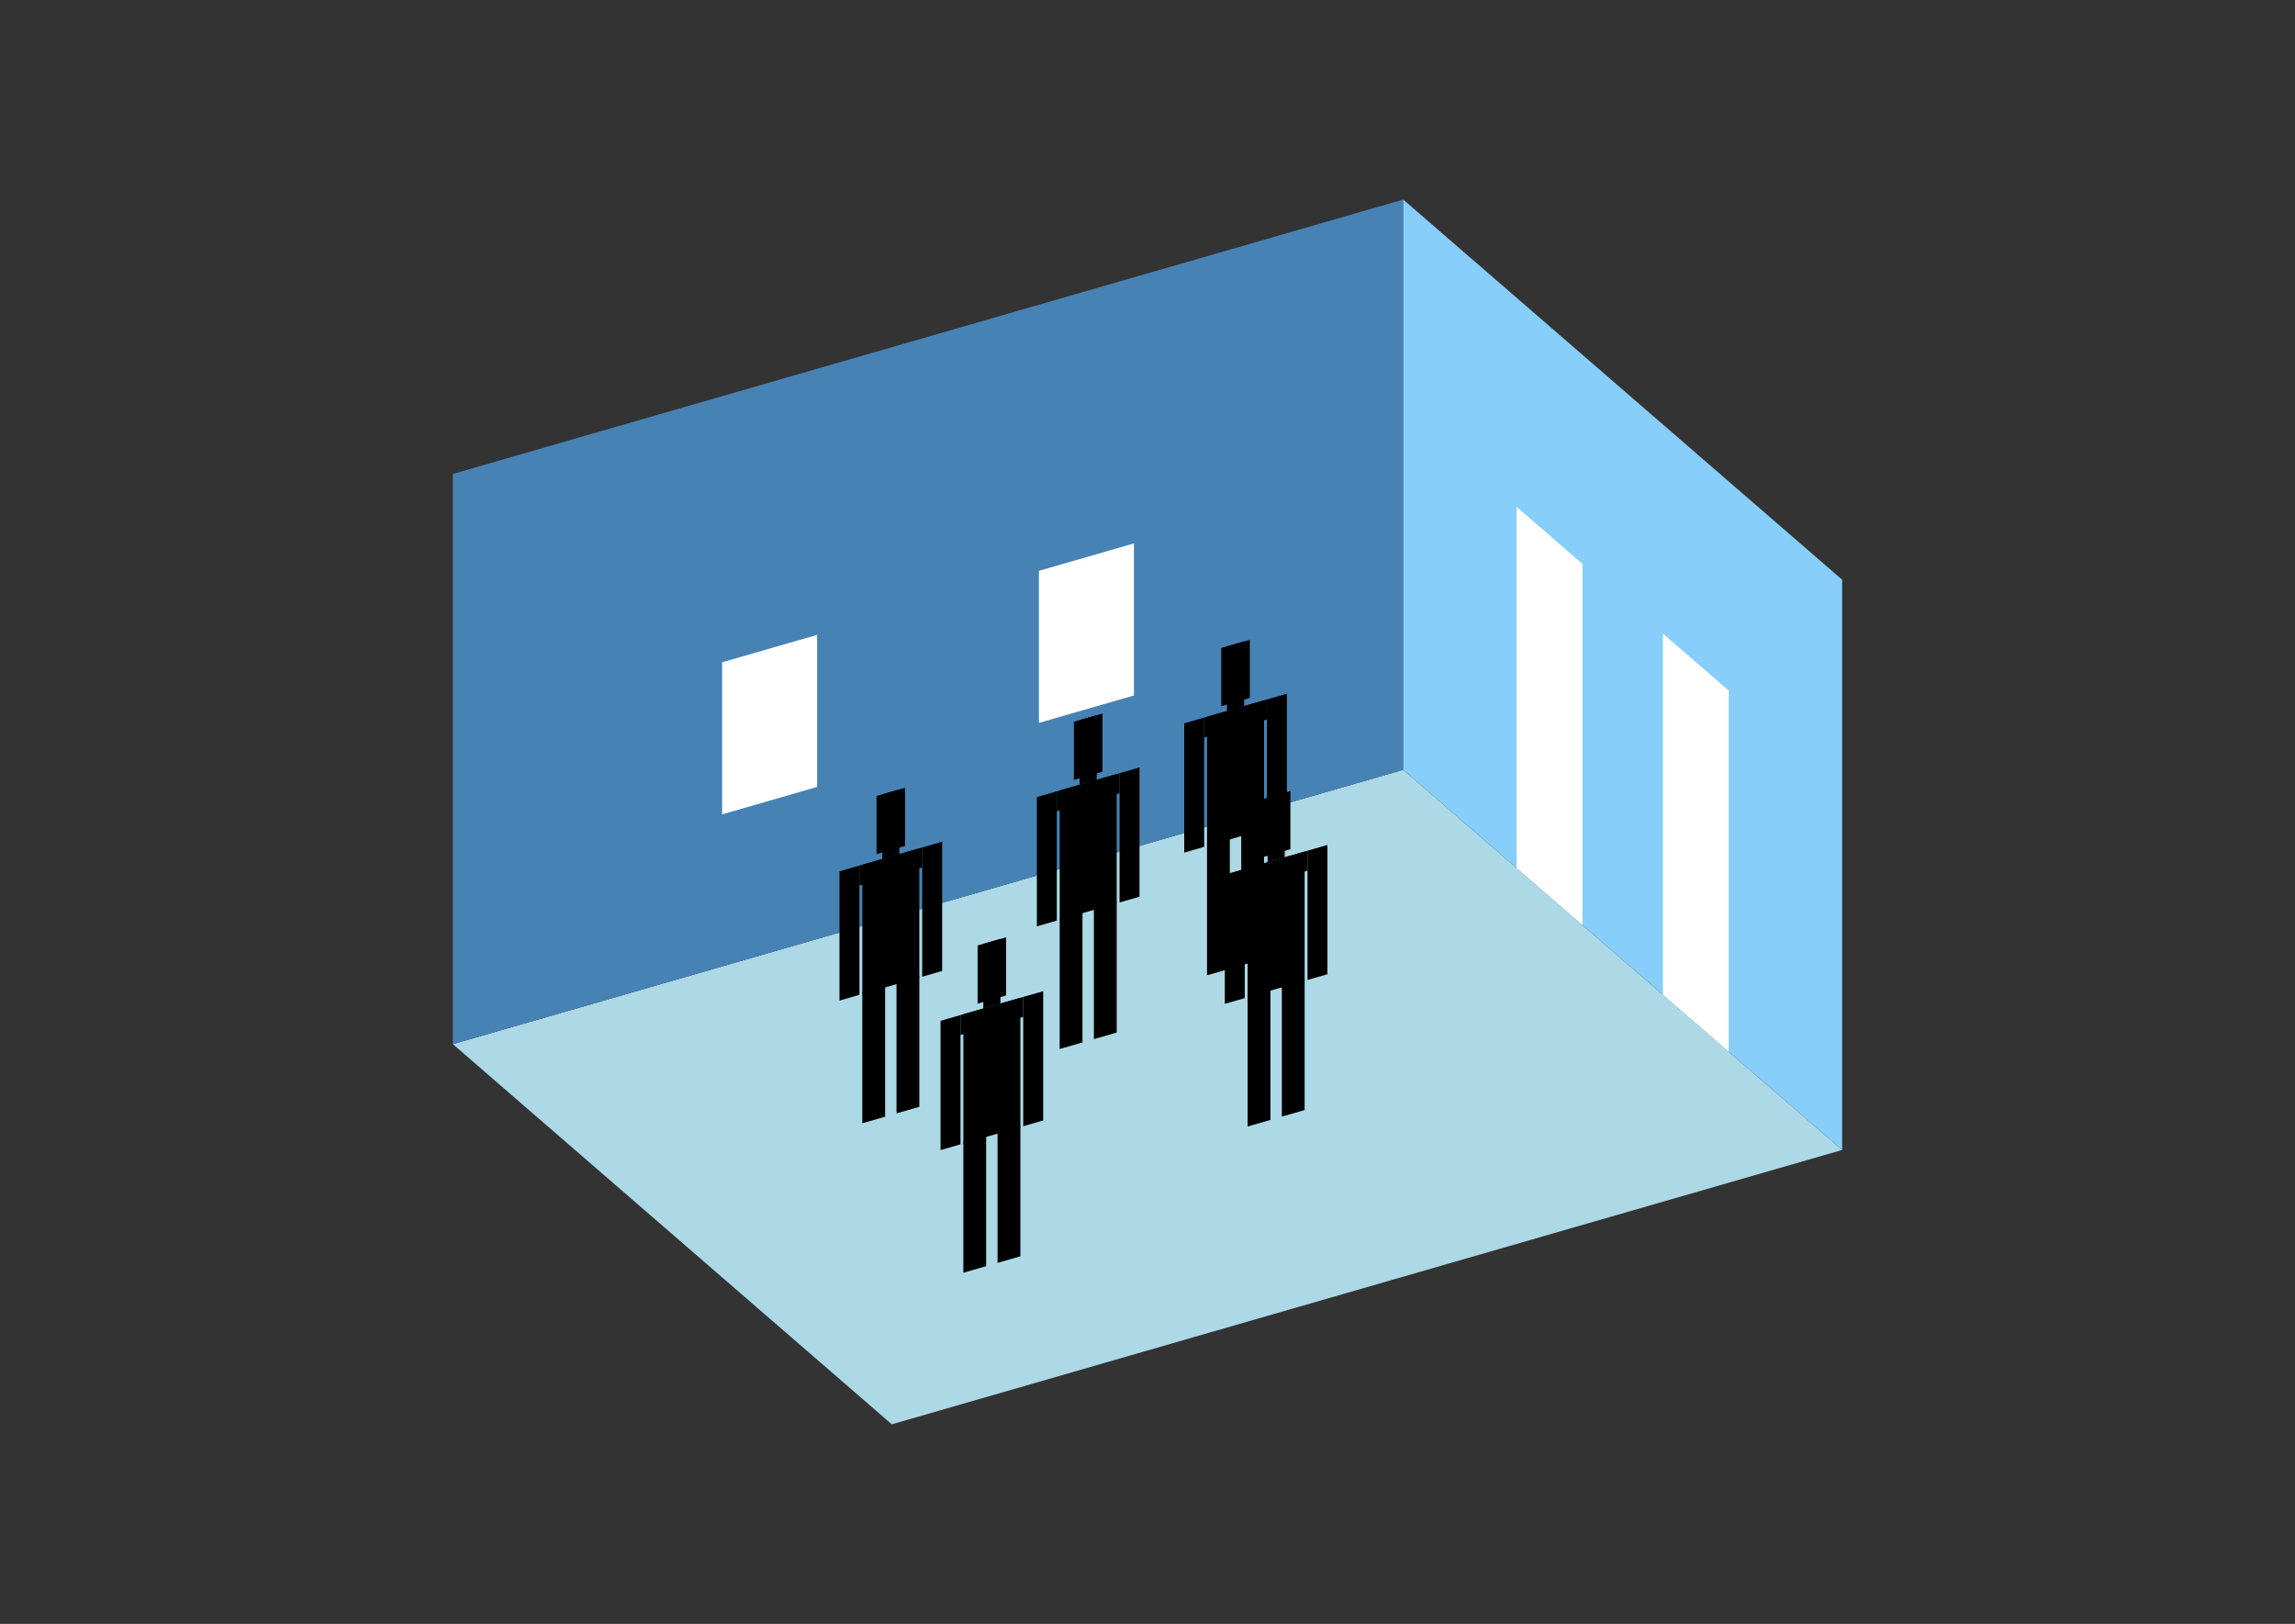 <?xml version="1.0" encoding="UTF-8"?>
<svg
  xmlns="http://www.w3.org/2000/svg"
  width="848"
  height="600"
  style="background-color:white"
>
  <rect width="100%" height="100%" fill="#333333" stroke="none"/>
  <polygon fill="lightblue" points="329.518,526.263 167.326,385.801 518.482,284.431 680.674,424.893" />
  <polygon fill="steelblue" points="167.326,385.801 167.326,175.107 518.482,73.737 518.482,284.431" />
  <polygon fill="lightskyblue" points="680.674,424.893 680.674,214.199 518.482,73.737 518.482,284.431" />
  <polygon fill="white" points="584.71,341.786 584.71,208.347 560.382,187.277 560.382,320.717" />
  <polygon fill="white" points="638.774,388.607 638.774,255.168 614.446,234.098 614.446,367.538" />
  <polygon fill="white" points="266.82,300.894 266.82,244.709 301.936,234.572 301.936,290.757" />
  <polygon fill="white" points="383.872,267.104 383.872,210.919 418.988,200.782 418.988,256.967" />
  <polygon fill="hsl(360.0,50.0%,68.652%)" points="445.997,360.346 445.997,312.111 454.424,309.678 454.424,357.913" />
  <polygon fill="hsl(360.0,50.0%,68.652%)" points="467.066,354.264 467.066,306.029 458.638,308.462 458.638,356.697" />
  <polygon fill="hsl(360.0,50.0%,68.652%)" points="437.569,315.022 437.569,267.264 444.943,265.136 444.943,312.893" />
  <polygon fill="hsl(360.0,50.0%,68.652%)" points="468.119,306.202 468.119,258.445 475.494,256.316 475.494,304.074" />
  <polygon fill="hsl(360.0,50.0%,68.652%)" points="444.943,272.51 444.943,265.136 468.119,258.445 468.119,265.819" />
  <polygon fill="hsl(360.0,50.0%,68.652%)" points="445.997,312.589 445.997,264.831 467.066,258.749 467.066,306.506" />
  <polygon fill="hsl(360.0,50.0%,68.652%)" points="451.264,260.923 451.264,239.432 461.799,236.391 461.799,257.882" />
  <polygon fill="hsl(360.0,50.0%,68.652%)" points="453.371,262.703 453.371,238.824 459.692,236.999 459.692,260.878" />
  <polygon fill="hsl(360.0,50.0%,65.575%)" points="391.548,387.59 391.548,339.355 399.976,336.922 399.976,385.157" />
  <polygon fill="hsl(360.0,50.0%,65.575%)" points="412.618,381.508 412.618,333.273 404.19,335.706 404.19,383.941" />
  <polygon fill="hsl(360.0,50.0%,65.575%)" points="383.121,342.266 383.121,294.508 390.495,292.38 390.495,340.137" />
  <polygon fill="hsl(360.0,50.0%,65.575%)" points="413.671,333.446 413.671,285.689 421.046,283.56 421.046,331.318" />
  <polygon fill="hsl(360.0,50.0%,65.575%)" points="390.495,299.754 390.495,292.38 413.671,285.689 413.671,293.064" />
  <polygon fill="hsl(360.0,50.0%,65.575%)" points="391.548,339.833 391.548,292.076 412.618,285.993 412.618,333.751" />
  <polygon fill="hsl(360.0,50.0%,65.575%)" points="396.816,288.167 396.816,266.676 407.35,263.635 407.35,285.126" />
  <polygon fill="hsl(360.0,50.0%,65.575%)" points="398.923,289.947 398.923,266.068 405.244,264.244 405.244,288.122" />
  <polygon fill="hsl(360.0,50.0%,63.871%)" points="318.621,415.027 318.621,366.792 327.048,364.359 327.048,412.594" />
  <polygon fill="hsl(360.0,50.0%,63.871%)" points="339.69,408.944 339.69,360.71 331.262,363.143 331.262,411.377" />
  <polygon fill="hsl(360.0,50.0%,63.871%)" points="310.193,369.702 310.193,321.945 317.567,319.816 317.567,367.574" />
  <polygon fill="hsl(360.0,50.0%,63.871%)" points="340.743,360.883 340.743,313.126 348.118,310.997 348.118,358.754" />
  <polygon fill="hsl(360.0,50.0%,63.871%)" points="317.567,327.191 317.567,319.816 340.743,313.126 340.743,320.5" />
  <polygon fill="hsl(360.0,50.0%,63.871%)" points="318.621,367.269 318.621,319.512 339.69,313.43 339.69,361.187" />
  <polygon fill="hsl(360.0,50.0%,63.871%)" points="323.888,315.604 323.888,294.113 334.423,291.072 334.423,312.563" />
  <polygon fill="hsl(360.0,50.0%,63.871%)" points="325.995,317.383 325.995,293.505 332.316,291.68 332.316,315.559" />
  <polygon fill="hsl(360.0,50.0%,52.578%)" points="460.992,416.226 460.992,367.991 469.419,365.558 469.419,413.793" />
  <polygon fill="hsl(360.0,50.0%,52.578%)" points="482.061,410.144 482.061,361.909 473.633,364.342 473.633,412.576" />
  <polygon fill="hsl(360.0,50.0%,52.578%)" points="452.564,370.901 452.564,323.144 459.938,321.015 459.938,368.773" />
  <polygon fill="hsl(360.0,50.0%,52.578%)" points="483.114,362.082 483.114,314.325 490.489,312.196 490.489,359.953" />
  <polygon fill="hsl(360.0,50.0%,52.578%)" points="459.938,328.39 459.938,321.015 483.114,314.325 483.114,321.699" />
  <polygon fill="hsl(360.0,50.0%,52.578%)" points="460.992,368.469 460.992,320.711 482.061,314.629 482.061,362.386" />
  <polygon fill="hsl(360.0,50.0%,52.578%)" points="466.259,316.803 466.259,295.312 476.794,292.271 476.794,313.762" />
  <polygon fill="hsl(360.0,50.0%,52.578%)" points="468.366,318.583 468.366,294.704 474.687,292.879 474.687,316.758" />
  <polygon fill="hsl(360.0,50.0%,46.247%)" points="355.959,470.262 355.959,422.027 364.387,419.594 364.387,467.829" />
  <polygon fill="hsl(360.0,50.0%,46.247%)" points="377.028,464.179 377.028,415.945 368.601,418.378 368.601,466.612" />
  <polygon fill="hsl(360.0,50.0%,46.247%)" points="347.531,424.937 347.531,377.18 354.906,375.051 354.906,422.809" />
  <polygon fill="hsl(360.0,50.0%,46.247%)" points="378.082,416.118 378.082,368.361 385.456,366.232 385.456,413.989" />
  <polygon fill="hsl(360.0,50.0%,46.247%)" points="354.906,382.426 354.906,375.051 378.082,368.361 378.082,375.735" />
  <polygon fill="hsl(360.0,50.0%,46.247%)" points="355.959,422.504 355.959,374.747 377.028,368.665 377.028,416.422" />
  <polygon fill="hsl(360.0,50.0%,46.247%)" points="361.226,370.839 361.226,349.348 371.761,346.307 371.761,367.798" />
  <polygon fill="hsl(360.0,50.0%,46.247%)" points="363.333,372.618 363.333,348.74 369.654,346.915 369.654,370.794" />
</svg>
